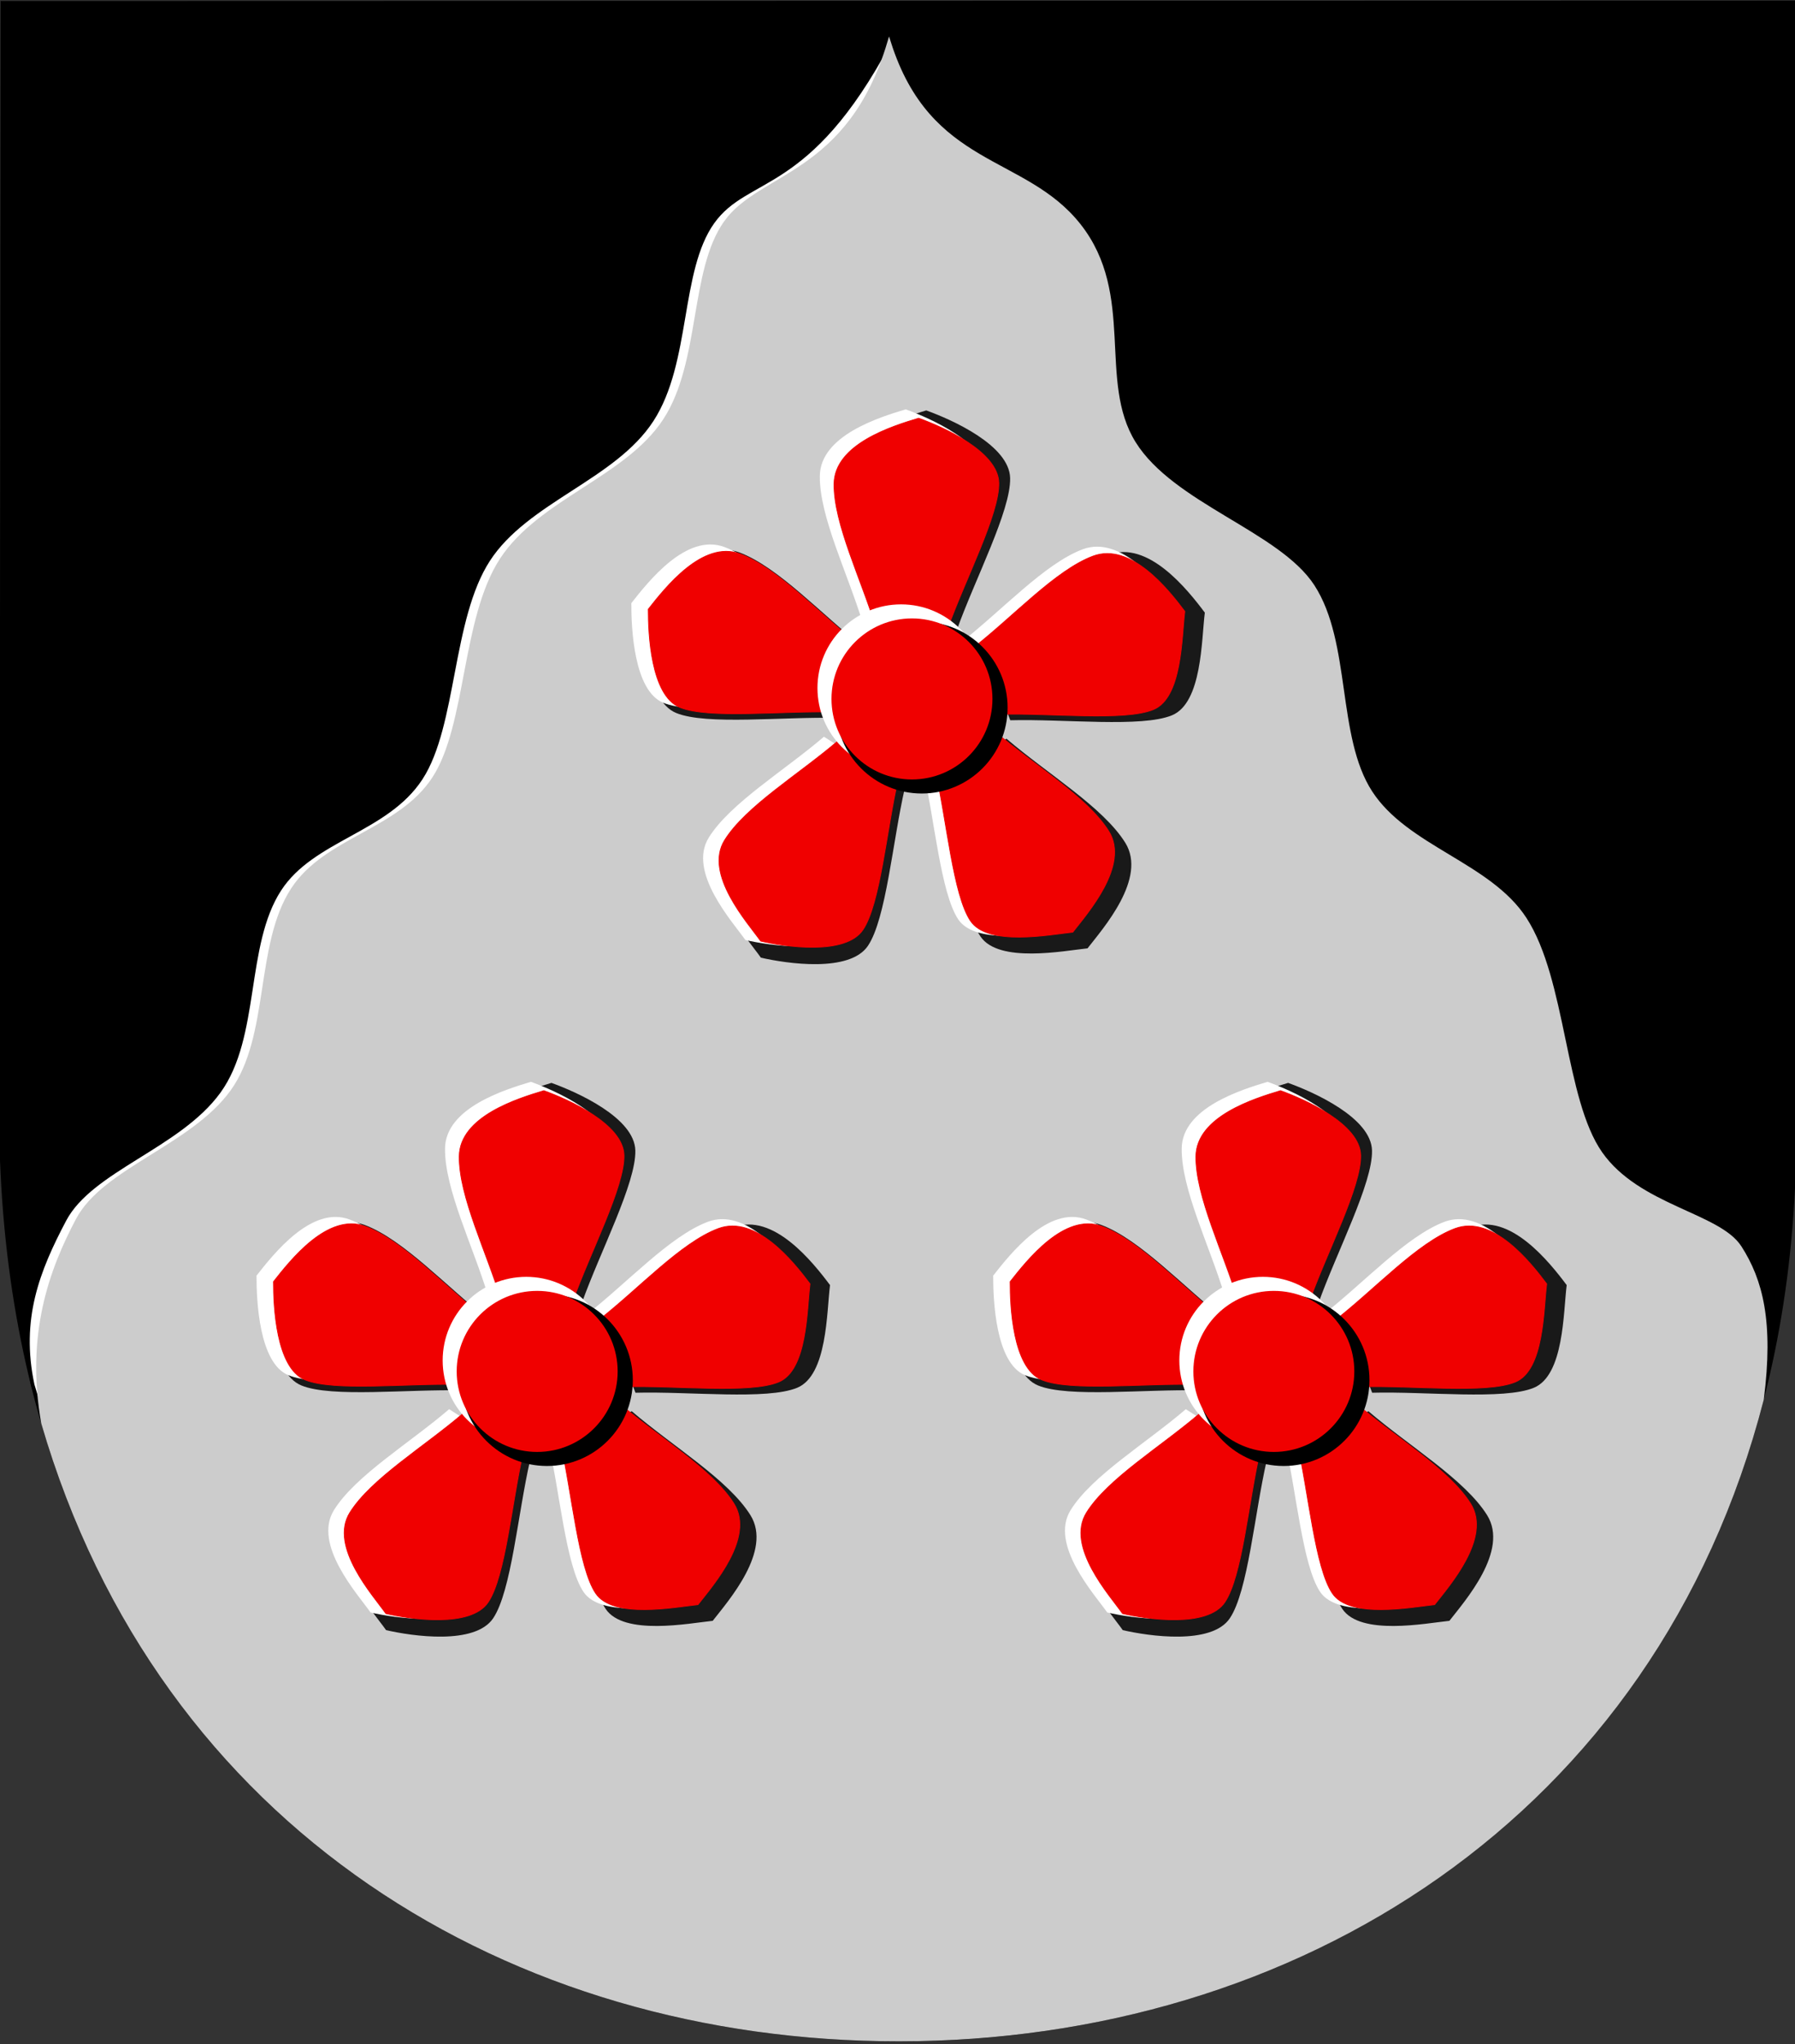 <?xml version="1.0" encoding="UTF-8"?>
<!DOCTYPE svg PUBLIC "-//W3C//DTD SVG 1.1//EN" "http://www.w3.org/Graphics/SVG/1.1/DTD/svg11.dtd">
<!-- Creator: CorelDRAW -->
<svg xmlns="http://www.w3.org/2000/svg" xml:space="preserve" width="500px" height="569px" shape-rendering="geometricPrecision" text-rendering="geometricPrecision" image-rendering="optimizeQuality" fill-rule="evenodd" clip-rule="evenodd"
viewBox="0 0 500 569"
 xmlns:xlink="http://www.w3.org/1999/xlink"
 xmlns:svg="http://www.w3.org/2000/svg"
 version="1.0">
 <rect x="0" y="0" width="500" height="569" fill="#333333" stroke="none"/>
 <g id="Layer_x0020_1">
  <path id="path1937" fill="black" stroke="black" stroke-width="0.992" d="M0.653 0.782l498.933 -0.122 0.275 318.651c-2.224,161.596 -119.035,248.367 -249.35,248.448 -130.315,0.081 -245.813,-85.845 -250.145,-248.795l0.287 -318.181z"/>
  <path id="path1937_0" fill="white" stroke="black" stroke-width="0.992" d="M198.541 61.861c9.662,-13.554 26.582,-7.656 49.121,-50.03 11.241,35.38 34.08,31.524 49.355,50.919 15.276,19.395 4.581,43.325 15.261,60.551 10.679,17.227 40.223,25.078 49.833,39.9 10.251,15.811 6.082,41.938 16.084,57.362 10.002,15.424 33.113,20.016 42.972,35.221 11.091,17.106 10.605,50.251 21.092,65.242 10.486,14.991 32.91,17.038 38.8,26.209 5.89,9.171 8.919,20.748 6.153,42.299 -30.008,116.373 -126.748,178.158 -236.701,178.225 -107.916,0.066 -208.53,-69.447 -241.406,-182.244 -3.918,-18.382 1.485,-31.936 8.893,-45.94 7.408,-14.003 31.875,-20.353 42.992,-35.675 11.117,-15.323 6.792,-40.732 16.908,-56.295 9.197,-14.148 29.813,-16.251 39.381,-30.967 9.568,-14.716 8.101,-44.372 18.78,-60.8 10.68,-16.428 35.012,-22.707 45.525,-38.879 10.513,-16.172 7.294,-41.545 16.956,-55.098z"/>
  <path id="path1937_1" fill="#CCCCCC" stroke="#CCCCCC" stroke-width="0.992" d="M202.141 61.861c9.662,-13.554 34.439,-12.864 45.521,-50.03 11.241,35.38 37.68,31.524 52.956,50.919 15.276,19.395 4.581,43.325 15.261,60.551 10.679,17.227 40.223,25.078 49.833,39.9 10.251,15.811 6.082,41.938 16.084,57.362 10.002,15.424 33.113,20.016 42.972,35.221 11.091,17.106 10.605,50.251 21.092,65.242 10.486,14.991 32.91,17.038 38.8,26.209 5.89,9.171 8.919,20.748 6.153,42.299 -30.008,116.373 -130.348,178.157 -240.301,178.225 -107.917,0.067 -205.672,-58.849 -238.548,-171.646 -4.341,-24.652 2.227,-42.534 9.635,-56.538 7.408,-14.003 31.875,-20.353 42.992,-35.675 11.117,-15.323 6.792,-40.732 16.908,-56.295 9.197,-14.148 29.813,-16.251 39.381,-30.967 9.568,-14.716 8.101,-44.372 18.78,-60.8 10.68,-16.428 35.012,-22.707 45.525,-38.879 10.513,-16.172 7.294,-41.545 16.956,-55.098z"/>
  <g id="_47095472">
   <g>
    <path id="_46761904" fill="#191919" d="M233.339 133.399c0.12,-11.662 17.113,-16.88 24.667,-19.149 7.229,2.6 23.152,9.727 23.369,18.825 0.216,9.098 -9.845,28.237 -14.93,42.518l-20.772 0c-4.328,-14.281 -12.454,-30.531 -12.334,-42.194z"/>
    <path id="_46781632" fill="#191919" d="M308.858 154.425c10.923,-4.088 21.853,9.577 26.748,16.115 -0.948,7.511 -0.736,25.102 -9.145,28.58 -8.409,3.478 -29.888,0.985 -45.042,1.385l-7.481 -19.378c11.764,-9.181 23.997,-22.614 34.92,-26.702z"/>
    <path id="_46716096" fill="#191919" d="M205.934 153.776c-10.923,-4.088 -21.854,9.902 -26.749,16.115 -0.026,7.187 0.736,25.102 9.145,28.58 8.409,3.478 29.888,0.985 45.042,1.385l7.481 -19.378c-11.764,-9.181 -23.997,-22.614 -34.92,-26.702z"/>
    <path id="_46715992" fill="#191919" d="M201.44 237.189c-6.166,9.9 6.835,24.174 10.511,29.406 7.246,1.662 24.752,4.24 29.824,-3.316 5.072,-7.556 6.873,-29.104 10.26,-43.88l-17.518 -11.164c-11.324,9.717 -26.911,19.055 -33.077,28.954z"/>
    <path id="_46715064" fill="#191919" d="M313.441 234.592c6.166,9.9 -6.185,23.849 -10.511,29.406 -6.597,0.688 -24.752,4.24 -29.824,-3.316 -5.072,-7.556 -6.873,-29.104 -10.26,-43.88l17.517 -11.164c11.325,9.717 26.911,19.055 33.077,28.954z"/>
   </g>
   <g>
    <path id="_3835768" fill="white" d="M228.363 132.522c0.117,-11.308 16.594,-16.368 23.919,-18.568 7.01,2.521 22.45,9.432 22.66,18.253 0.21,8.822 -9.547,27.38 -14.477,41.228l-20.142 0c-4.196,-13.848 -12.076,-29.605 -11.959,-40.913z"/>
    <path id="_46790632" fill="white" d="M301.591 152.91c10.591,-3.964 21.19,9.287 25.936,15.626 -0.919,7.283 -0.713,24.34 -8.868,27.713 -8.154,3.373 -28.981,0.956 -43.675,1.343l-7.254 -18.79c11.407,-8.902 23.269,-21.928 33.86,-25.892z"/>
    <path id="_46790456" fill="white" d="M201.79 152.281c-10.591,-3.964 -21.19,9.601 -25.936,15.626 -0.025,6.969 0.713,24.34 8.868,27.713 8.154,3.373 28.981,0.955 43.675,1.343l7.254 -18.79c-11.407,-8.902 -23.269,-21.928 -33.86,-25.892z"/>
    <path id="_46798840" fill="white" d="M197.433 233.162c-5.979,9.599 6.627,23.44 10.192,28.513 7.026,1.611 24.001,4.111 28.919,-3.215 4.918,-7.326 6.664,-28.221 9.948,-42.548l-16.986 -10.825c-10.981,9.423 -26.094,18.476 -32.074,28.075z"/>
    <path id="_46798416" fill="white" d="M306.035 230.644c5.979,9.599 -5.998,23.126 -10.191,28.513 -6.397,0.667 -24.001,4.111 -28.919,-3.215 -4.918,-7.326 -6.664,-28.221 -9.948,-42.548l16.986 -10.825c10.981,9.423 26.094,18.476 32.073,28.075z"/>
   </g>
   <g>
    <path id="_46173840" fill="#F00000" stroke="#F00000" stroke-width="0.216" d="M232.324 134.717c0.115,-11.143 16.351,-16.129 23.568,-18.297 6.907,2.484 22.121,9.294 22.328,17.986 0.207,8.692 -9.407,26.98 -14.265,40.624l-19.847 0c-4.135,-13.645 -11.899,-29.172 -11.784,-40.314z"/>
    <path id="_47624024" fill="#F00000" stroke="#F00000" stroke-width="0.216" d="M304.479 154.807c10.436,-3.906 20.88,9.151 25.557,15.397 -0.905,7.176 -0.703,23.984 -8.738,27.307 -8.035,3.324 -28.557,0.941 -43.036,1.323l-7.148 -18.515c11.24,-8.772 22.928,-21.607 33.365,-25.513z"/>
    <path id="_47622968" fill="#F00000" stroke="#F00000" stroke-width="0.216" d="M206.14 154.186c-10.436,-3.906 -20.88,9.461 -25.557,15.397 -0.025,6.867 0.703,23.984 8.738,27.307 8.035,3.324 28.557,0.941 43.036,1.323l7.148 -18.515c-11.24,-8.772 -22.928,-21.607 -33.365,-25.513z"/>
    <path id="_46796688" fill="#F00000" stroke="#F00000" stroke-width="0.216" d="M201.846 233.884c-5.891,9.458 6.53,23.097 10.042,28.096 6.924,1.588 23.65,4.051 28.496,-3.169 4.846,-7.219 6.567,-27.808 9.803,-41.925l-16.738 -10.666c-10.82,9.285 -25.712,18.206 -31.604,27.665z"/>
    <path id="_46786368" fill="#F00000" stroke="#F00000" stroke-width="0.216" d="M308.859 231.403c5.891,9.458 -5.91,22.787 -10.042,28.096 -6.303,0.657 -23.65,4.051 -28.496,-3.169 -4.846,-7.219 -6.567,-27.808 -9.803,-41.925l16.738 -10.666c10.82,9.285 25.712,18.206 31.604,27.665z"/>
   </g>
   <circle id="_46786032" fill="white" stroke="white" stroke-width="1.417" cx="250.99" cy="191.527" r="22.577"/>
   <circle id="_46088432" fill="black" stroke="black" stroke-width="1.417" cx="256.762" cy="196.989" r="23.198"/>
   <circle id="_46758064" fill="#F00000" stroke="#F00000" stroke-width="1.417" cx="254.031" cy="194.568" r="21.708"/>
  </g>
  <g id="_47672776">
   <g>
    <path id="_47094248" fill="#191919" d="M128.938 320.599c0.12,-11.662 17.113,-16.88 24.667,-19.149 7.229,2.6 23.152,9.727 23.369,18.825 0.216,9.098 -9.845,28.237 -14.93,42.518l-20.772 0c-4.328,-14.281 -12.454,-30.531 -12.334,-42.194z"/>
    <path id="_47675536" fill="#191919" d="M204.458 341.625c10.923,-4.088 21.853,9.577 26.748,16.115 -0.948,7.511 -0.736,25.102 -9.145,28.58 -8.409,3.478 -29.888,0.985 -45.042,1.385l-7.481 -19.378c11.764,-9.181 23.997,-22.614 34.92,-26.702z"/>
    <path id="_47818088" fill="#191919" d="M101.534 340.976c-10.923,-4.088 -21.854,9.902 -26.749,16.115 -0.026,7.187 0.736,25.102 9.145,28.58 8.409,3.478 29.888,0.985 45.042,1.385l7.481 -19.378c-11.764,-9.181 -23.997,-22.614 -34.92,-26.702z"/>
    <path id="_47660448" fill="#191919" d="M97.04 424.389c-6.166,9.9 6.835,24.174 10.511,29.406 7.246,1.662 24.752,4.24 29.824,-3.316 5.072,-7.556 6.873,-29.104 10.26,-43.88l-17.518 -11.164c-11.324,9.717 -26.911,19.055 -33.077,28.954z"/>
    <path id="_47751072" fill="#191919" d="M209.041 421.792c6.166,9.9 -6.185,23.849 -10.511,29.406 -6.597,0.688 -24.752,4.24 -29.824,-3.316 -5.072,-7.556 -6.873,-29.104 -10.26,-43.88l17.517 -11.164c11.325,9.717 26.911,19.055 33.077,28.954z"/>
   </g>
   <g>
    <path id="_48276104" fill="white" d="M123.963 319.722c0.117,-11.308 16.594,-16.368 23.919,-18.568 7.01,2.521 22.45,9.432 22.66,18.253 0.21,8.822 -9.547,27.38 -14.477,41.228l-20.142 0c-4.196,-13.848 -12.076,-29.605 -11.959,-40.913z"/>
    <path id="_47665800" fill="white" d="M197.191 340.11c10.591,-3.964 21.19,9.287 25.936,15.626 -0.919,7.283 -0.713,24.34 -8.868,27.713 -8.154,3.373 -28.981,0.956 -43.675,1.343l-7.254 -18.79c11.407,-8.902 23.269,-21.928 33.86,-25.892z"/>
    <path id="_48014272" fill="white" d="M97.39 339.481c-10.591,-3.964 -21.19,9.601 -25.936,15.626 -0.025,6.969 0.713,24.34 8.868,27.713 8.154,3.373 28.981,0.955 43.675,1.343l7.254 -18.79c-11.407,-8.902 -23.269,-21.928 -33.86,-25.892z"/>
    <path id="_47749928" fill="white" d="M93.033 420.362c-5.979,9.599 6.627,23.44 10.192,28.513 7.026,1.611 24.001,4.111 28.919,-3.215 4.918,-7.326 6.664,-28.221 9.948,-42.548l-16.986 -10.825c-10.981,9.423 -26.094,18.476 -32.074,28.075z"/>
    <path id="_47655696" fill="white" d="M201.635 417.844c5.979,9.599 -5.998,23.126 -10.191,28.513 -6.397,0.667 -24.001,4.111 -28.919,-3.215 -4.918,-7.326 -6.664,-28.221 -9.948,-42.548l16.986 -10.825c10.981,9.423 26.094,18.476 32.073,28.075z"/>
   </g>
   <g>
    <path id="_47742200" fill="#F00000" stroke="#F00000" stroke-width="0.216" d="M127.924 321.917c0.115,-11.143 16.351,-16.129 23.568,-18.297 6.907,2.484 22.121,9.294 22.328,17.986 0.207,8.692 -9.407,26.98 -14.265,40.624l-19.847 0c-4.135,-13.645 -11.899,-29.172 -11.784,-40.314z"/>
    <path id="_48538784" fill="#F00000" stroke="#F00000" stroke-width="0.216" d="M200.079 342.007c10.436,-3.906 20.88,9.151 25.557,15.397 -0.905,7.176 -0.703,23.984 -8.738,27.307 -8.035,3.324 -28.557,0.941 -43.036,1.323l-7.148 -18.515c11.24,-8.772 22.928,-21.607 33.365,-25.513z"/>
    <path id="_46758024" fill="#F00000" stroke="#F00000" stroke-width="0.216" d="M101.74 341.386c-10.436,-3.906 -20.88,9.461 -25.557,15.397 -0.025,6.867 0.703,23.984 8.738,27.307 8.035,3.324 28.557,0.941 43.036,1.323l7.148 -18.515c-11.24,-8.772 -22.928,-21.607 -33.365,-25.513z"/>
    <path id="_47739496" fill="#F00000" stroke="#F00000" stroke-width="0.216" d="M97.446 421.084c-5.891,9.458 6.53,23.097 10.042,28.096 6.924,1.588 23.65,4.051 28.496,-3.169 4.846,-7.219 6.567,-27.808 9.803,-41.925l-16.738 -10.666c-10.82,9.285 -25.712,18.206 -31.604,27.665z"/>
    <path id="_48540296" fill="#F00000" stroke="#F00000" stroke-width="0.216" d="M204.459 418.603c5.891,9.458 -5.91,22.787 -10.042,28.096 -6.303,0.657 -23.65,4.051 -28.496,-3.169 -4.846,-7.219 -6.567,-27.808 -9.803,-41.925l16.738 -10.666c10.82,9.285 25.712,18.206 31.604,27.665z"/>
   </g>
   <circle id="_48407208" fill="white" stroke="white" stroke-width="1.417" cx="146.59" cy="378.728" r="22.577"/>
   <circle id="_48539216" fill="black" stroke="black" stroke-width="1.417" cx="152.362" cy="384.189" r="23.198"/>
   <circle id="_47742176" fill="#F00000" stroke="#F00000" stroke-width="1.417" cx="149.631" cy="381.768" r="21.708"/>
  </g>
  <g id="_46804784">
   <g>
    <path id="_48537944" fill="#191919" d="M334.139 320.599c0.12,-11.662 17.113,-16.88 24.667,-19.149 7.229,2.6 23.152,9.727 23.369,18.825 0.216,9.098 -9.845,28.237 -14.93,42.518l-20.772 0c-4.328,-14.281 -12.454,-30.531 -12.334,-42.194z"/>
    <path id="_48537800" fill="#191919" d="M409.658 341.625c10.923,-4.088 21.853,9.577 26.748,16.115 -0.948,7.511 -0.736,25.102 -9.145,28.58 -8.409,3.478 -29.888,0.985 -45.042,1.385l-7.481 -19.378c11.764,-9.181 23.997,-22.614 34.92,-26.702z"/>
    <path id="_48537656" fill="#191919" d="M306.734 340.976c-10.923,-4.088 -21.854,9.902 -26.749,16.115 -0.026,7.187 0.736,25.102 9.145,28.58 8.409,3.478 29.888,0.985 45.042,1.385l7.481 -19.378c-11.764,-9.181 -23.997,-22.614 -34.92,-26.702z"/>
    <path id="_47674656" fill="#191919" d="M302.24 424.389c-6.166,9.9 6.835,24.174 10.511,29.406 7.246,1.662 24.752,4.24 29.824,-3.316 5.072,-7.556 6.873,-29.104 10.26,-43.88l-17.518 -11.164c-11.324,9.717 -26.911,19.055 -33.077,28.954z"/>
    <path id="_47674512" fill="#191919" d="M414.241 421.792c6.166,9.9 -6.185,23.849 -10.511,29.406 -6.597,0.688 -24.752,4.24 -29.824,-3.316 -5.072,-7.556 -6.873,-29.104 -10.26,-43.88l17.517 -11.164c11.325,9.717 26.911,19.055 33.077,28.954z"/>
   </g>
   <g>
    <path id="_48540440" fill="white" d="M329.163 319.722c0.117,-11.308 16.594,-16.368 23.919,-18.568 7.01,2.521 22.45,9.432 22.66,18.253 0.21,8.822 -9.547,27.38 -14.477,41.228l-20.142 0c-4.196,-13.848 -12.076,-29.605 -11.959,-40.913z"/>
    <path id="_46712072" fill="white" d="M402.391 340.11c10.591,-3.964 21.19,9.287 25.936,15.626 -0.919,7.283 -0.713,24.34 -8.868,27.713 -8.154,3.373 -28.981,0.956 -43.675,1.343l-7.254 -18.79c11.407,-8.902 23.269,-21.928 33.86,-25.892z"/>
    <path id="_46712912" fill="white" d="M302.59 339.481c-10.591,-3.964 -21.19,9.601 -25.936,15.626 -0.025,6.969 0.713,24.34 8.868,27.713 8.154,3.373 28.981,0.955 43.675,1.343l7.254 -18.79c-11.407,-8.902 -23.269,-21.928 -33.86,-25.892z"/>
    <path id="_46748552" fill="white" d="M298.233 420.362c-5.979,9.599 6.627,23.44 10.192,28.513 7.026,1.611 24.001,4.111 28.919,-3.215 4.918,-7.326 6.664,-28.221 9.948,-42.548l-16.986 -10.825c-10.981,9.423 -26.094,18.476 -32.074,28.075z"/>
    <path id="_46763568" fill="white" d="M406.835 417.844c5.979,9.599 -5.998,23.126 -10.191,28.513 -6.397,0.667 -24.001,4.111 -28.919,-3.215 -4.918,-7.326 -6.664,-28.221 -9.948,-42.548l16.986 -10.825c10.981,9.423 26.094,18.476 32.073,28.075z"/>
   </g>
   <g>
    <path id="_46752680" fill="#F00000" stroke="#F00000" stroke-width="0.216" d="M333.124 321.917c0.115,-11.143 16.351,-16.129 23.568,-18.297 6.907,2.484 22.121,9.294 22.328,17.986 0.207,8.692 -9.407,26.98 -14.265,40.624l-19.847 0c-4.135,-13.645 -11.899,-29.172 -11.784,-40.314z"/>
    <path id="_46752768" fill="#F00000" stroke="#F00000" stroke-width="0.216" d="M405.279 342.007c10.436,-3.906 20.88,9.151 25.557,15.397 -0.905,7.176 -0.703,23.984 -8.738,27.307 -8.035,3.324 -28.557,0.941 -43.036,1.323l-7.148 -18.515c11.24,-8.772 22.928,-21.607 33.365,-25.513z"/>
    <path id="_46805712" fill="#F00000" stroke="#F00000" stroke-width="0.216" d="M306.94 341.386c-10.436,-3.906 -20.88,9.461 -25.557,15.397 -0.025,6.867 0.703,23.984 8.738,27.307 8.035,3.324 28.557,0.941 43.036,1.323l7.148 -18.515c-11.24,-8.772 -22.928,-21.607 -33.365,-25.513z"/>
    <path id="_46763528" fill="#F00000" stroke="#F00000" stroke-width="0.216" d="M302.646 421.084c-5.891,9.458 6.53,23.097 10.042,28.096 6.924,1.588 23.65,4.051 28.496,-3.169 4.846,-7.219 6.567,-27.808 9.803,-41.925l-16.738 -10.666c-10.82,9.285 -25.712,18.206 -31.604,27.665z"/>
    <path id="_46806664" fill="#F00000" stroke="#F00000" stroke-width="0.216" d="M409.659 418.603c5.891,9.458 -5.91,22.787 -10.042,28.096 -6.303,0.657 -23.65,4.051 -28.496,-3.169 -4.846,-7.219 -6.567,-27.808 -9.803,-41.925l16.738 -10.666c10.82,9.285 25.712,18.206 31.604,27.665z"/>
   </g>
   <circle id="_46105792" fill="white" stroke="white" stroke-width="1.417" cx="351.79" cy="378.728" r="22.577"/>
   <circle id="_46809784" fill="black" stroke="black" stroke-width="1.417" cx="357.562" cy="384.189" r="23.198"/>
   <circle id="_46704832" fill="#F00000" stroke="#F00000" stroke-width="1.417" cx="354.831" cy="381.768" r="21.708"/>
  </g>
 </g>
</svg>
